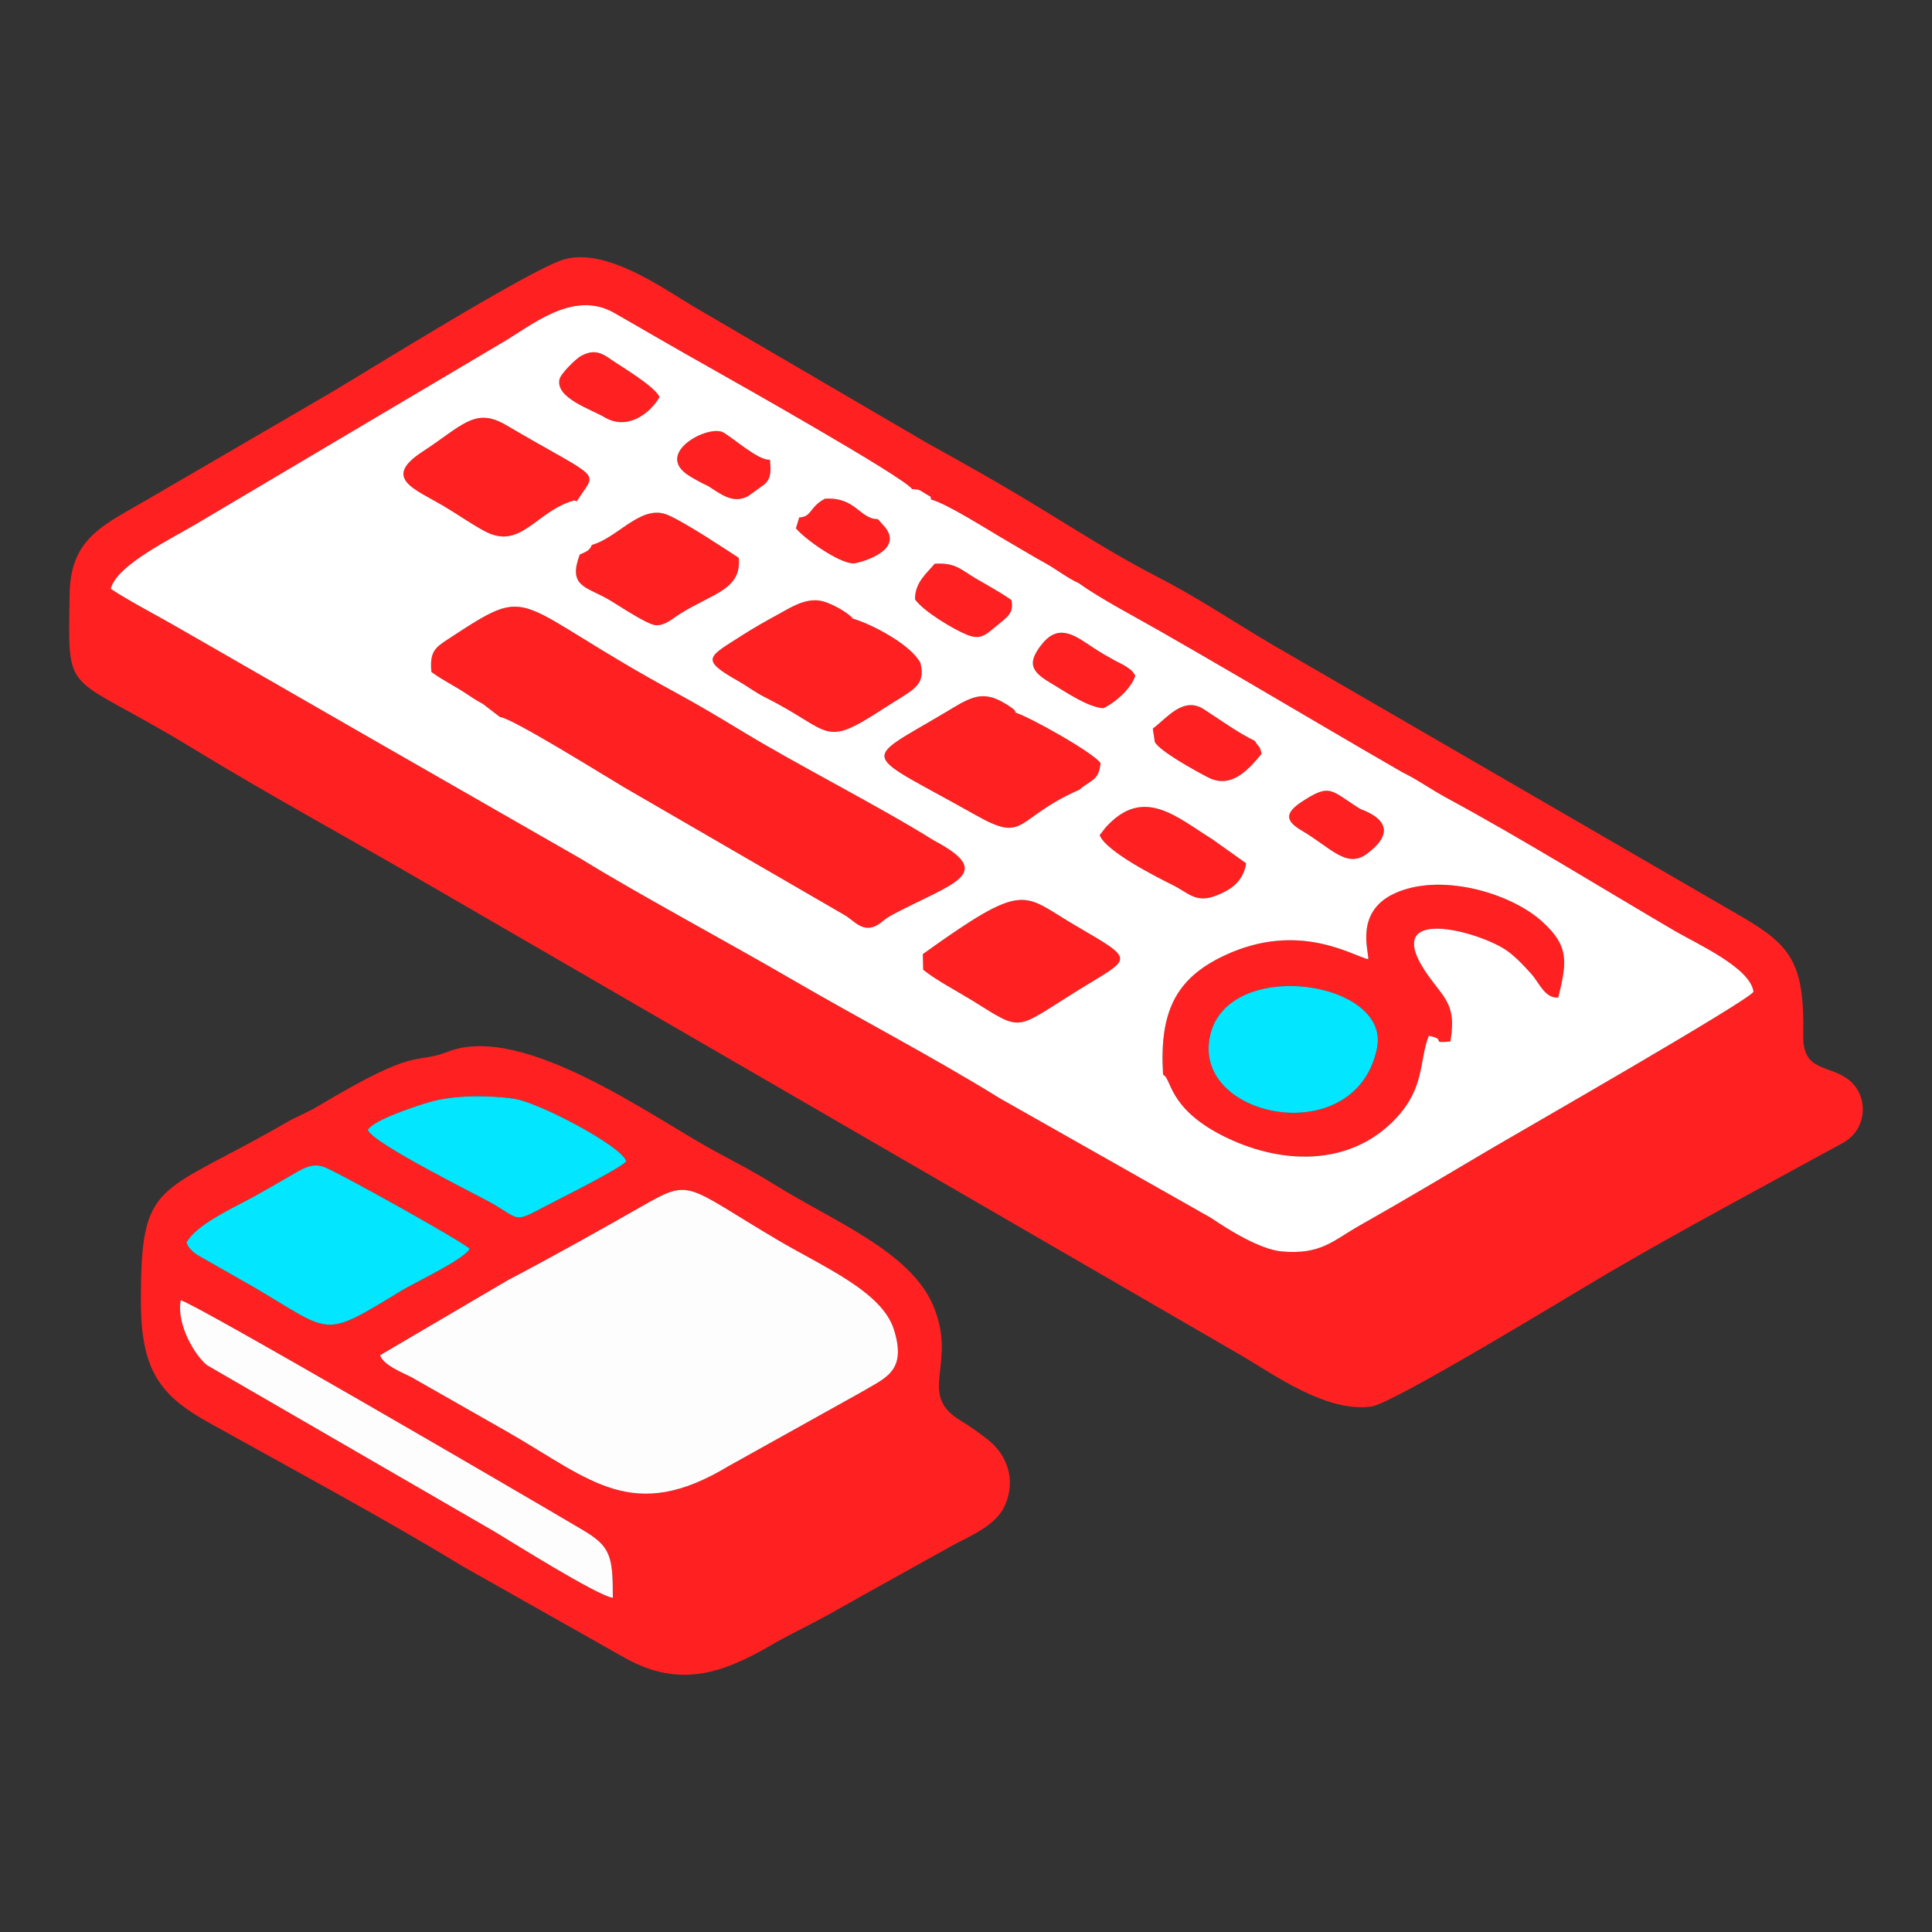 <?xml version="1.0" encoding="UTF-8"?>
<!DOCTYPE svg PUBLIC "-//W3C//DTD SVG 1.1//EN" "http://www.w3.org/Graphics/SVG/1.1/DTD/svg11.dtd">
<!-- Creator: CorelDRAW 2021 (64 Bit) -->
<svg xmlns="http://www.w3.org/2000/svg" xml:space="preserve" width="500px" height="500px" version="1.1" style="shape-rendering:geometricPrecision; text-rendering:geometricPrecision; image-rendering:optimizeQuality; fill-rule:evenodd; clip-rule:evenodd"
viewBox="0 0 500 500"
 xmlns:xlink="http://www.w3.org/1999/xlink"
 xmlns:xodm="http://www.corel.com/coreldraw/odm/2003">
 <rect x="0" y="0" width="500" height="500" fill="#333333" stroke="none"/>
 <defs>
  <style type="text/css">
   <![CDATA[
    .fil0 {fill:none}
    .fil3 {fill:#03E6FF}
    .fil2 {fill:#FDFDFE}
    .fil1 {fill:#FF2121}
    .fil4 {fill:white}
   ]]>
  </style>
 </defs>
 <g id="Camada_x0020_1">
  <g id="_2550711455792">
   <rect class="fil0" width="500" height="500"/>
   <g>
    <path class="fil1" d="M236.04 126.59c2,0.22 1.16,-0.24 3.44,1.16 2.04,1.24 1.1,0.51 1.52,1.54 4.11,1.06 15.18,8.16 20.06,10.97 3.04,1.74 6.25,3.73 9.22,5.35 3.18,1.75 6.04,4.05 8.83,5.27 5.63,4.04 14.18,8.5 21.11,12.46 7.24,4.13 13.43,7.74 21.12,12.22 13.15,7.67 27.44,16.16 41.53,24.27 4.17,2.04 7.31,4.39 11.61,6.72 19.56,10.58 39.92,23.23 58.9,34.34 5.83,3.41 19.56,9.53 20.42,15.75 -0.34,1.84 -61.56,36.89 -67.75,40.55 -11.26,6.64 -22.14,13.18 -34.32,20.05 -6.68,3.78 -9.87,7.54 -20.01,6.63 -5.64,-0.51 -13.85,-5.64 -18.27,-8.66l-54.66 -30.95c-17.72,-10.96 -36.02,-20.41 -54.14,-30.96 -15.3,-8.93 -40.26,-22.33 -54.16,-30.96l-53.71 -30.79 -51.23 -29.44c-5.39,-3.08 -12.62,-6.87 -16.89,-9.73 1.61,-6.36 16.31,-13.18 23.81,-17.77l76.85 -45.54c8.06,-4.59 18.88,-14.3 29.73,-8.04 9.05,5.22 16.51,9.55 25.74,14.74 2.89,1.63 49.89,28.09 51.25,30.82zm-90.28 -59.39c-8.71,2.66 -51.04,29.05 -60.37,34.56l-45.14 26.29c-12.65,7.56 -22.01,10.43 -22.23,25.69 -0.39,27.74 -1.6,19.53 31.71,39.84 20.21,12.33 40.89,23.55 60.63,35.03l210.75 122.1c8.42,4.89 22.2,15.02 33.89,13.28 5.73,-0.86 52.21,-29.26 60.43,-34.08 20.05,-11.76 41.67,-23.25 61.48,-34.11 6.37,-3.49 6.74,-11.94 1.83,-16.1 -5.16,-4.37 -12.23,-2.02 -12.06,-11.67 0.35,-19 -3.18,-23.42 -16.48,-31.11l-120.55 -69.86c-9.6,-5.62 -19.53,-12.34 -30.06,-17.73 -9.91,-5.08 -20.4,-11.7 -30.07,-17.62 -9.73,-5.97 -19.57,-11.52 -29.88,-17.22l-60.28 -35.24c-7.51,-4.43 -22.57,-15.42 -33.6,-12.05z"/>
    <path class="fil1" d="M98.37 350.73l33.03 -19.4c11.11,-5.81 23.74,-12.89 34.57,-19.06 13.03,-7.43 11.02,-5.72 35.17,8.57 11.76,6.96 27.06,13.35 30.19,23.2 3.48,10.97 -2.3,12.56 -8.4,16.23l-34.35 19.14c-24.79,14.98 -35.6,3.64 -56.86,-8.62l-25.28 -14.4c-2.12,-1.09 -7.24,-3.06 -8.07,-5.66zm-51.6 -14.22c2.65,0.24 88.48,50.23 104.19,59.54 7.08,4.19 7.66,6.75 7.64,17.45 -3.96,-0.45 -26.7,-14.8 -30.61,-17.12l-74.43 -43.08c-3.16,-2.56 -7.92,-10.51 -6.79,-16.79zm1.49 -14.94c2.48,-4.59 11.83,-8.85 16.73,-11.5 3.1,-1.69 6.26,-3.54 9.24,-5.24 4.11,-2.35 6.43,-4.17 10.04,-2.66 4.31,1.8 36.5,19.74 37.24,21.02 -0.93,2.47 -14.51,8.94 -17.32,10.65 -21.1,12.84 -17.9,11.33 -38.5,-0.73l-13.97 -7.96c-0.68,-0.4 -1.25,-0.72 -1.88,-1.32 -1.53,-1.46 -1.41,-2.07 -1.58,-2.26zm46.91 -29.16c1.71,-2.7 12.89,-6.3 16.28,-7.27 5.87,-1.68 14.82,-1.77 21.69,-0.77 6.17,0.9 27.59,12.1 28.94,16.14 -0.86,1.45 -14.77,8.5 -16.87,9.56 -12.71,6.44 -9.53,6.29 -17.53,1.54 -3.06,-1.83 -31.18,-15.63 -32.51,-19.2zm20.82 -20.25c-9.11,3.53 -7.17,-1.77 -33.57,14.06 -2.77,1.66 -5.85,2.88 -7.99,4.11 -33.71,19.48 -38.03,14.33 -37.96,46.63 0.03,17.89 5.11,24.28 17.66,31.26 21.56,12 46.04,25.19 65.17,36.87 0.15,0.09 0.35,0.21 0.5,0.3l41.97 23.69c14.26,8 25.49,3.8 37.61,-3.22 5.49,-3.17 10.73,-5.57 15.84,-8.45 10.28,-5.81 20.45,-11.4 31.23,-17.42 3.74,-2.08 10.98,-4.89 13.43,-10 3.29,-6.83 0.77,-13.53 -4.31,-17.48 -2.67,-2.08 -4.34,-3.24 -7.23,-5.03 -11.09,-6.89 -0.4,-14.49 -6.84,-29.6 -5.98,-14.03 -25.64,-21.72 -40.85,-31.18 -5.82,-3.63 -9.35,-5.37 -15.63,-8.77 -15.89,-8.59 -49.59,-33.32 -69.03,-25.77z"/>
    <path class="fil2" d="M98.37 350.73c0.83,2.6 5.95,4.57 8.07,5.66l25.28 14.4c21.26,12.26 32.07,23.6 56.86,8.62l34.35 -19.14c6.1,-3.67 11.88,-5.26 8.4,-16.23 -3.13,-9.85 -18.43,-16.24 -30.19,-23.2 -24.15,-14.29 -22.14,-16 -35.17,-8.57 -10.83,6.17 -23.46,13.25 -34.57,19.06l-33.03 19.4z"/>
    <path class="fil1" d="M129.41 185.58c2.82,0.05 27.69,15.58 32.3,18.29l56.97 33.01c2.41,1.42 4.61,4.63 8.32,2.56 1.29,-0.73 1.87,-1.58 3.83,-2.63 15.37,-8.2 27.48,-10.53 10.86,-19.3 -14.5,-9.07 -35.05,-19.39 -49.89,-28.43 -4.83,-2.94 -10.94,-6.59 -16.34,-9.52 -44.26,-24 -36.61,-29.13 -59.62,-14.07 -3.19,2.1 -4.7,3.16 -4.19,8.42 3.35,2.41 5.56,3.34 8.91,5.54 1.71,1.12 2.56,1.74 4.44,2.74l4.41 3.39z"/>
    <path class="fil1" d="M356.38 271.23c-5.22,25.85 -44.94,18.78 -43.56,-0.78 1.64,-23.35 47.21,-17.34 43.56,0.78zm-55.38 6.92c2.22,0.84 1.2,8.35 14.87,15.49 15.13,7.89 33.46,8.54 45.4,-4.2 7.63,-8.14 5.96,-15.04 8.51,-21.37 5.03,0.96 -0.07,1.97 5.6,1.47 1.23,-7.96 -0.32,-10.02 -4.23,-15.01 -16.1,-20.56 9.57,-14.19 18,-9.05 2.44,1.49 4.76,3.91 7.12,6.53 2.16,2.4 3.52,6.41 7.01,6.16 2.29,-9.32 2.81,-13.33 -4.1,-19.62 -8.39,-7.63 -26.78,-12.87 -38.54,-7.2 -10.03,4.83 -6.38,14.88 -6.53,16.88 -3.68,-0.63 -17.87,-10.11 -37.33,-0.9 -12.63,5.97 -16.76,14.68 -15.78,30.82z"/>
    <path class="fil3" d="M48.26 321.57c0.17,0.19 0.05,0.8 1.58,2.26 0.63,0.6 1.2,0.92 1.88,1.32l13.97 7.96c20.6,12.06 17.4,13.57 38.5,0.73 2.81,-1.71 16.39,-8.18 17.32,-10.65 -0.74,-1.28 -32.93,-19.22 -37.24,-21.02 -3.61,-1.51 -5.93,0.31 -10.04,2.66 -2.98,1.7 -6.14,3.55 -9.24,5.24 -4.9,2.65 -14.25,6.91 -16.73,11.5z"/>
    <path class="fil2" d="M150.96 396.05c-15.71,-9.31 -101.54,-59.3 -104.19,-59.54 -1.13,6.28 3.63,14.23 6.79,16.79l74.43 43.08c3.91,2.32 26.65,16.67 30.61,17.12 0.02,-10.7 -0.56,-13.26 -7.64,-17.45z"/>
    <path class="fil3" d="M95.17 292.41c1.33,3.57 29.45,17.37 32.51,19.2 8,4.75 4.82,4.9 17.53,-1.54 2.1,-1.06 16.01,-8.11 16.87,-9.56 -1.35,-4.04 -22.77,-15.24 -28.94,-16.14 -6.87,-1 -15.82,-0.91 -21.69,0.77 -3.39,0.97 -14.57,4.57 -16.28,7.27z"/>
    <path class="fil3" d="M356.38 271.23c3.65,-18.12 -41.92,-24.13 -43.56,-0.78 -1.38,19.56 38.34,26.63 43.56,0.78z"/>
    <path class="fil1" d="M238.22 171.59c-2.37,-4.65 -12.37,-10 -17.47,-11.48 -1.07,-1.45 -6.08,-4.44 -8.98,-4.72 -3.79,-0.37 -7.22,1.87 -10.18,3.49 -3.29,1.8 -6.39,3.54 -9.24,5.36 -8.98,5.78 -11.49,6.24 -1.35,11.99 2.45,1.39 4.41,2.93 7,4.23 17.59,8.82 14.66,13.37 30.57,2.99 7.75,-5.06 11.05,-5.72 9.65,-11.86z"/>
    <path class="fil1" d="M279.33 204.39c3.15,-2.68 5.04,-2.34 5.5,-6.88 -1.65,-2.61 -18.15,-11.87 -21.96,-13.07 -0.32,-0.87 -0.37,-0.76 -1.58,-1.63 -0.5,-0.36 -1.26,-0.81 -2.04,-1.24 -5.63,-3.06 -8.84,-0.62 -14.89,2.98 -22.02,13.08 -21.59,9.63 8.22,26.44 13.09,7.38 9.78,0.88 26.75,-6.6z"/>
    <path class="fil1" d="M238.92 250.97c3.16,2.6 9.14,5.76 12.74,7.99 13.08,8.12 10.73,7.69 26.69,-2.26 14.74,-9.19 16.17,-7.68 -0.48,-17.45 -13.38,-7.86 -12.31,-11.5 -39.04,7.67l0.09 4.05z"/>
    <path class="fil1" d="M148.64 129.5l0.64 0.23c5.24,-8.34 7.29,-4.72 -18.39,-19.77 -8,-4.68 -11.34,0.28 -21.54,6.93 -10.52,6.86 -2.12,9.61 5.42,14.05 3.37,1.99 6.82,4.44 10.51,6.45 9.55,5.23 13.34,-5.13 23.36,-7.89z"/>
    <path class="fil1" d="M153.17 141.03c-0.59,1.61 -1.82,1.86 -3.13,2.49 -3.04,8.15 1.37,8.23 7.2,11.48 2.46,1.38 10.25,6.73 12.56,6.82 2.37,0.09 4.32,-1.79 6.44,-3.1 8.42,-5.21 15.72,-6.2 14.95,-14.35 -4.22,-2.76 -13.59,-8.98 -18.19,-11.03 -6.97,-3.11 -12.9,5.75 -19.83,7.69z"/>
    <path class="fil1" d="M286.06 214.24l-1.46 1.9c1.62,4.26 15.05,11 18.91,12.92 4.14,2.06 5.98,4.8 11.33,2.69 3.55,-1.41 6.86,-3.42 7.67,-8.32l-8.79 -6.26c-9.16,-5.65 -17.84,-13.96 -27.66,-2.93z"/>
    <path class="fil1" d="M298.87 192.05c1.35,2.4 10.42,7.42 13.82,9.16 6.12,3.14 10.66,-2.34 13.82,-6.13 -0.6,-2.44 -0.41,-1.14 -1.77,-3.35 -4.58,-2.23 -8.81,-5.36 -13.13,-8.15 -5.39,-3.49 -9.6,2.25 -13.26,4.98l0.52 3.49z"/>
    <path class="fil1" d="M285.54 183.29c3.02,-1.39 7.25,-5.06 8.29,-8.46 -1.04,-1.39 -0.61,-1.09 -2.19,-2.2 -0.75,-0.53 -2.25,-1.23 -3.09,-1.68 -1.85,-1.01 -3.54,-1.97 -5.55,-3.29 -4.41,-2.9 -8.74,-6.48 -13.13,-1.22 -4.78,5.73 -2.3,7.79 2.78,10.77 3.06,1.8 8.84,5.82 12.89,6.08z"/>
    <path class="fil1" d="M236.81 155.13c2.27,3.15 9.84,7.65 13.28,9.08 3.4,1.4 4.67,0.43 7.45,-1.92 3.01,-2.54 4.97,-3.47 4.2,-7.02 -3.27,-2.26 -5.74,-3.53 -9.34,-5.65 -3.69,-2.17 -5.09,-4.08 -10.51,-3.72 -1.91,2.37 -5.15,4.76 -5.08,9.23z"/>
    <path class="fil1" d="M170.7 102.74c-1.37,-2.87 -9.93,-7.87 -12.43,-9.62 -2.41,-1.68 -4.42,-2.96 -8.04,-0.92 -1.1,0.62 -5.07,4.39 -5.43,5.95 -1.1,4.84 8.07,7.73 11.64,9.83 6.01,3.55 11.83,-1.01 14.26,-5.24z"/>
    <path class="fil1" d="M183.29 125.81c3.1,1.91 6.41,4.82 10.43,2.53 0.11,-0.06 4.1,-2.96 4.2,-3.05 1.74,-1.66 1.57,-3.5 1.35,-6.34 -2.68,0.46 -9.55,-5.59 -12.02,-7.01 -3.86,-2.23 -18.35,5.43 -8.8,11.26 1.36,0.83 3.12,1.82 4.84,2.61z"/>
    <path class="fil1" d="M336.57 207.71c-4.13,2.87 -3.86,4.81 0.43,7.32 7.17,4.18 11.44,9.81 16.63,6.03 6.65,-4.85 5.84,-8.97 -1.64,-11.73 -7.72,-4.82 -7.58,-6.82 -15.42,-1.62z"/>
    <path class="fil1" d="M206.84 133.93l-0.86 2.8c2.39,2.83 10.87,8.87 14.81,9.1 0.91,0.06 13.3,-2.97 8.33,-9.31l-1.94 -2.18c-4.68,0.03 -5.73,-5.83 -13.73,-5.26 -4.08,2.22 -3.24,4.63 -6.61,4.85z"/>
    <path class="fil4" d="M52.47 134.61c-7.5,4.59 -22.2,11.41 -23.81,17.77 4.27,2.86 11.5,6.65 16.89,9.73l51.23 29.44 53.71 30.79c13.9,8.63 38.86,22.03 54.16,30.96 18.12,10.55 36.42,20 54.14,30.96l54.66 30.95c4.42,3.02 12.63,8.15 18.27,8.66 10.14,0.91 13.33,-2.85 20.01,-6.63 12.18,-6.87 23.06,-13.41 34.32,-20.05 6.19,-3.66 67.41,-38.71 67.75,-40.55 -0.86,-6.22 -14.59,-12.34 -20.42,-15.75 -18.98,-11.11 -39.34,-23.76 -58.9,-34.34 -4.3,-2.33 -7.44,-4.68 -11.61,-6.72 -14.09,-8.11 -28.38,-16.6 -41.53,-24.27 -7.69,-4.48 -13.88,-8.09 -21.12,-12.22 -6.93,-3.96 -15.48,-8.42 -21.11,-12.46 -2.79,-1.22 -5.65,-3.52 -8.83,-5.27 -2.97,-1.62 -6.18,-3.61 -9.22,-5.35 -4.88,-2.81 -15.95,-9.91 -20.06,-10.97 -0.42,-1.03 0.52,-0.3 -1.52,-1.54 -2.28,-1.4 -1.44,-0.94 -3.44,-1.16 -1.36,-2.73 -48.36,-29.19 -51.25,-30.82 -9.23,-5.19 -16.69,-9.52 -25.74,-14.74 -10.85,-6.26 -21.67,3.45 -29.73,8.04l-76.85 45.54zm174.53 104.83c-3.71,2.07 -5.91,-1.14 -8.32,-2.56l-56.97 -33.01c-4.61,-2.71 -29.48,-18.24 -32.3,-18.29l-4.41 -3.39c-1.88,-1 -2.73,-1.62 -4.44,-2.74 -3.35,-2.2 -5.56,-3.13 -8.91,-5.54 -0.51,-5.26 1,-6.32 4.19,-8.42 23.01,-15.06 15.36,-9.93 59.62,14.07 5.4,2.93 11.51,6.58 16.34,9.52 14.84,9.04 35.39,19.36 49.89,28.43 16.62,8.77 4.51,11.1 -10.86,19.3 -1.96,1.05 -2.54,1.9 -3.83,2.63zm11.83 7.48c26.73,-19.17 25.66,-15.53 39.04,-7.67 16.65,9.77 15.22,8.26 0.48,17.45 -15.96,9.95 -13.61,10.38 -26.69,2.26 -3.6,-2.23 -9.58,-5.39 -12.74,-7.99l-0.09 -4.05zm77.95 0.41c19.46,-9.21 33.65,0.27 37.33,0.9 0.15,-2 -3.5,-12.05 6.53,-16.88 11.76,-5.67 30.15,-0.43 38.54,7.2 6.91,6.29 6.39,10.3 4.1,19.62 -3.49,0.25 -4.85,-3.76 -7.01,-6.16 -2.36,-2.62 -4.68,-5.04 -7.12,-6.53 -8.43,-5.14 -34.1,-11.51 -18,9.05 3.91,4.99 5.46,7.05 4.23,15.01 -5.67,0.5 -0.57,-0.51 -5.6,-1.47 -2.55,6.33 -0.88,13.23 -8.51,21.37 -11.94,12.74 -30.27,12.09 -45.4,4.2 -13.67,-7.14 -12.65,-14.65 -14.87,-15.49 -0.98,-16.14 3.15,-24.85 15.78,-30.82zm-88.21 -63.88c-15.91,10.38 -12.98,5.83 -30.57,-2.99 -2.59,-1.3 -4.55,-2.84 -7,-4.23 -10.14,-5.75 -7.63,-6.21 1.35,-11.99 2.85,-1.82 5.95,-3.56 9.24,-5.36 2.96,-1.62 6.39,-3.86 10.18,-3.49 2.9,0.28 7.91,3.27 8.98,4.72 5.1,1.48 15.1,6.83 17.47,11.48 1.4,6.14 -1.9,6.8 -9.65,11.86zm24.01 27.54c-29.81,-16.81 -30.24,-13.36 -8.22,-26.44 6.05,-3.6 9.26,-6.04 14.89,-2.98 0.78,0.43 1.54,0.88 2.04,1.24 1.21,0.87 1.26,0.76 1.58,1.63 3.81,1.2 20.31,10.46 21.96,13.07 -0.46,4.54 -2.35,4.2 -5.5,6.88 -16.97,7.48 -13.66,13.98 -26.75,6.6zm60.11 -9.78c-3.4,-1.74 -12.47,-6.76 -13.82,-9.16l-0.52 -3.49c3.66,-2.73 7.87,-8.47 13.26,-4.98 4.32,2.79 8.55,5.92 13.13,8.15 1.36,2.21 1.17,0.91 1.77,3.35 -3.16,3.79 -7.7,9.27 -13.82,6.13zm-129.4 -75.4c-1.72,-0.79 -3.48,-1.78 -4.84,-2.61 -9.55,-5.83 4.94,-13.49 8.8,-11.26 2.47,1.42 9.34,7.47 12.02,7.01 0.22,2.84 0.39,4.68 -1.35,6.34 -0.1,0.09 -4.09,2.99 -4.2,3.05 -4.02,2.29 -7.33,-0.62 -10.43,-2.53zm-58.01 11.58c-3.69,-2.01 -7.14,-4.46 -10.51,-6.45 -7.54,-4.44 -15.94,-7.19 -5.42,-14.05 10.2,-6.65 13.54,-11.61 21.54,-6.93 25.68,15.05 23.63,11.43 18.39,19.77l-0.64 -0.23c-10.02,2.76 -13.81,13.12 -23.36,7.89zm31.16 -29.41c-3.57,-2.1 -12.74,-4.99 -11.64,-9.83 0.36,-1.56 4.33,-5.33 5.43,-5.95 3.62,-2.04 5.63,-0.76 8.04,0.92 2.5,1.75 11.06,6.75 12.43,9.62 -2.43,4.23 -8.25,8.79 -14.26,5.24zm128.16 108.16l1.46 -1.9c9.82,-11.03 18.5,-2.72 27.66,2.93l8.79 6.26c-0.81,4.9 -4.12,6.91 -7.67,8.32 -5.35,2.11 -7.19,-0.63 -11.33,-2.69 -3.86,-1.92 -17.29,-8.66 -18.91,-12.92zm52.4 -1.11c-4.29,-2.51 -4.56,-4.45 -0.43,-7.32 7.84,-5.2 7.7,-3.2 15.42,1.62 7.48,2.76 8.29,6.88 1.64,11.73 -5.19,3.78 -9.46,-1.85 -16.63,-6.03zm-167.2 -53.21c-2.31,-0.09 -10.1,-5.44 -12.56,-6.82 -5.83,-3.25 -10.24,-3.33 -7.2,-11.48 1.31,-0.63 2.54,-0.88 3.13,-2.49 6.93,-1.94 12.86,-10.8 19.83,-7.69 4.6,2.05 13.97,8.27 18.19,11.03 0.77,8.15 -6.53,9.14 -14.95,14.35 -2.12,1.31 -4.07,3.19 -6.44,3.1zm115.74 21.47c-4.05,-0.26 -9.83,-4.28 -12.89,-6.08 -5.08,-2.98 -7.56,-5.04 -2.78,-10.77 4.39,-5.26 8.72,-1.68 13.13,1.22 2.01,1.32 3.7,2.28 5.55,3.29 0.84,0.45 2.34,1.15 3.09,1.68 1.58,1.11 1.15,0.81 2.19,2.2 -1.04,3.4 -5.27,7.07 -8.29,8.46zm-28 -21c-2.78,2.35 -4.05,3.32 -7.45,1.92 -3.44,-1.43 -11.01,-5.93 -13.28,-9.08 -0.07,-4.47 3.17,-6.86 5.08,-9.23 5.42,-0.36 6.82,1.55 10.51,3.72 3.6,2.12 6.07,3.39 9.34,5.65 0.77,3.55 -1.19,4.48 -4.2,7.02zm-51.56 -25.56l0.86 -2.8c3.37,-0.22 2.53,-2.63 6.61,-4.85 8,-0.57 9.05,5.29 13.73,5.26l1.94 2.18c4.97,6.34 -7.42,9.37 -8.33,9.31 -3.94,-0.23 -12.42,-6.27 -14.81,-9.1z"/>
   </g>
  </g>
 </g>
</svg>
